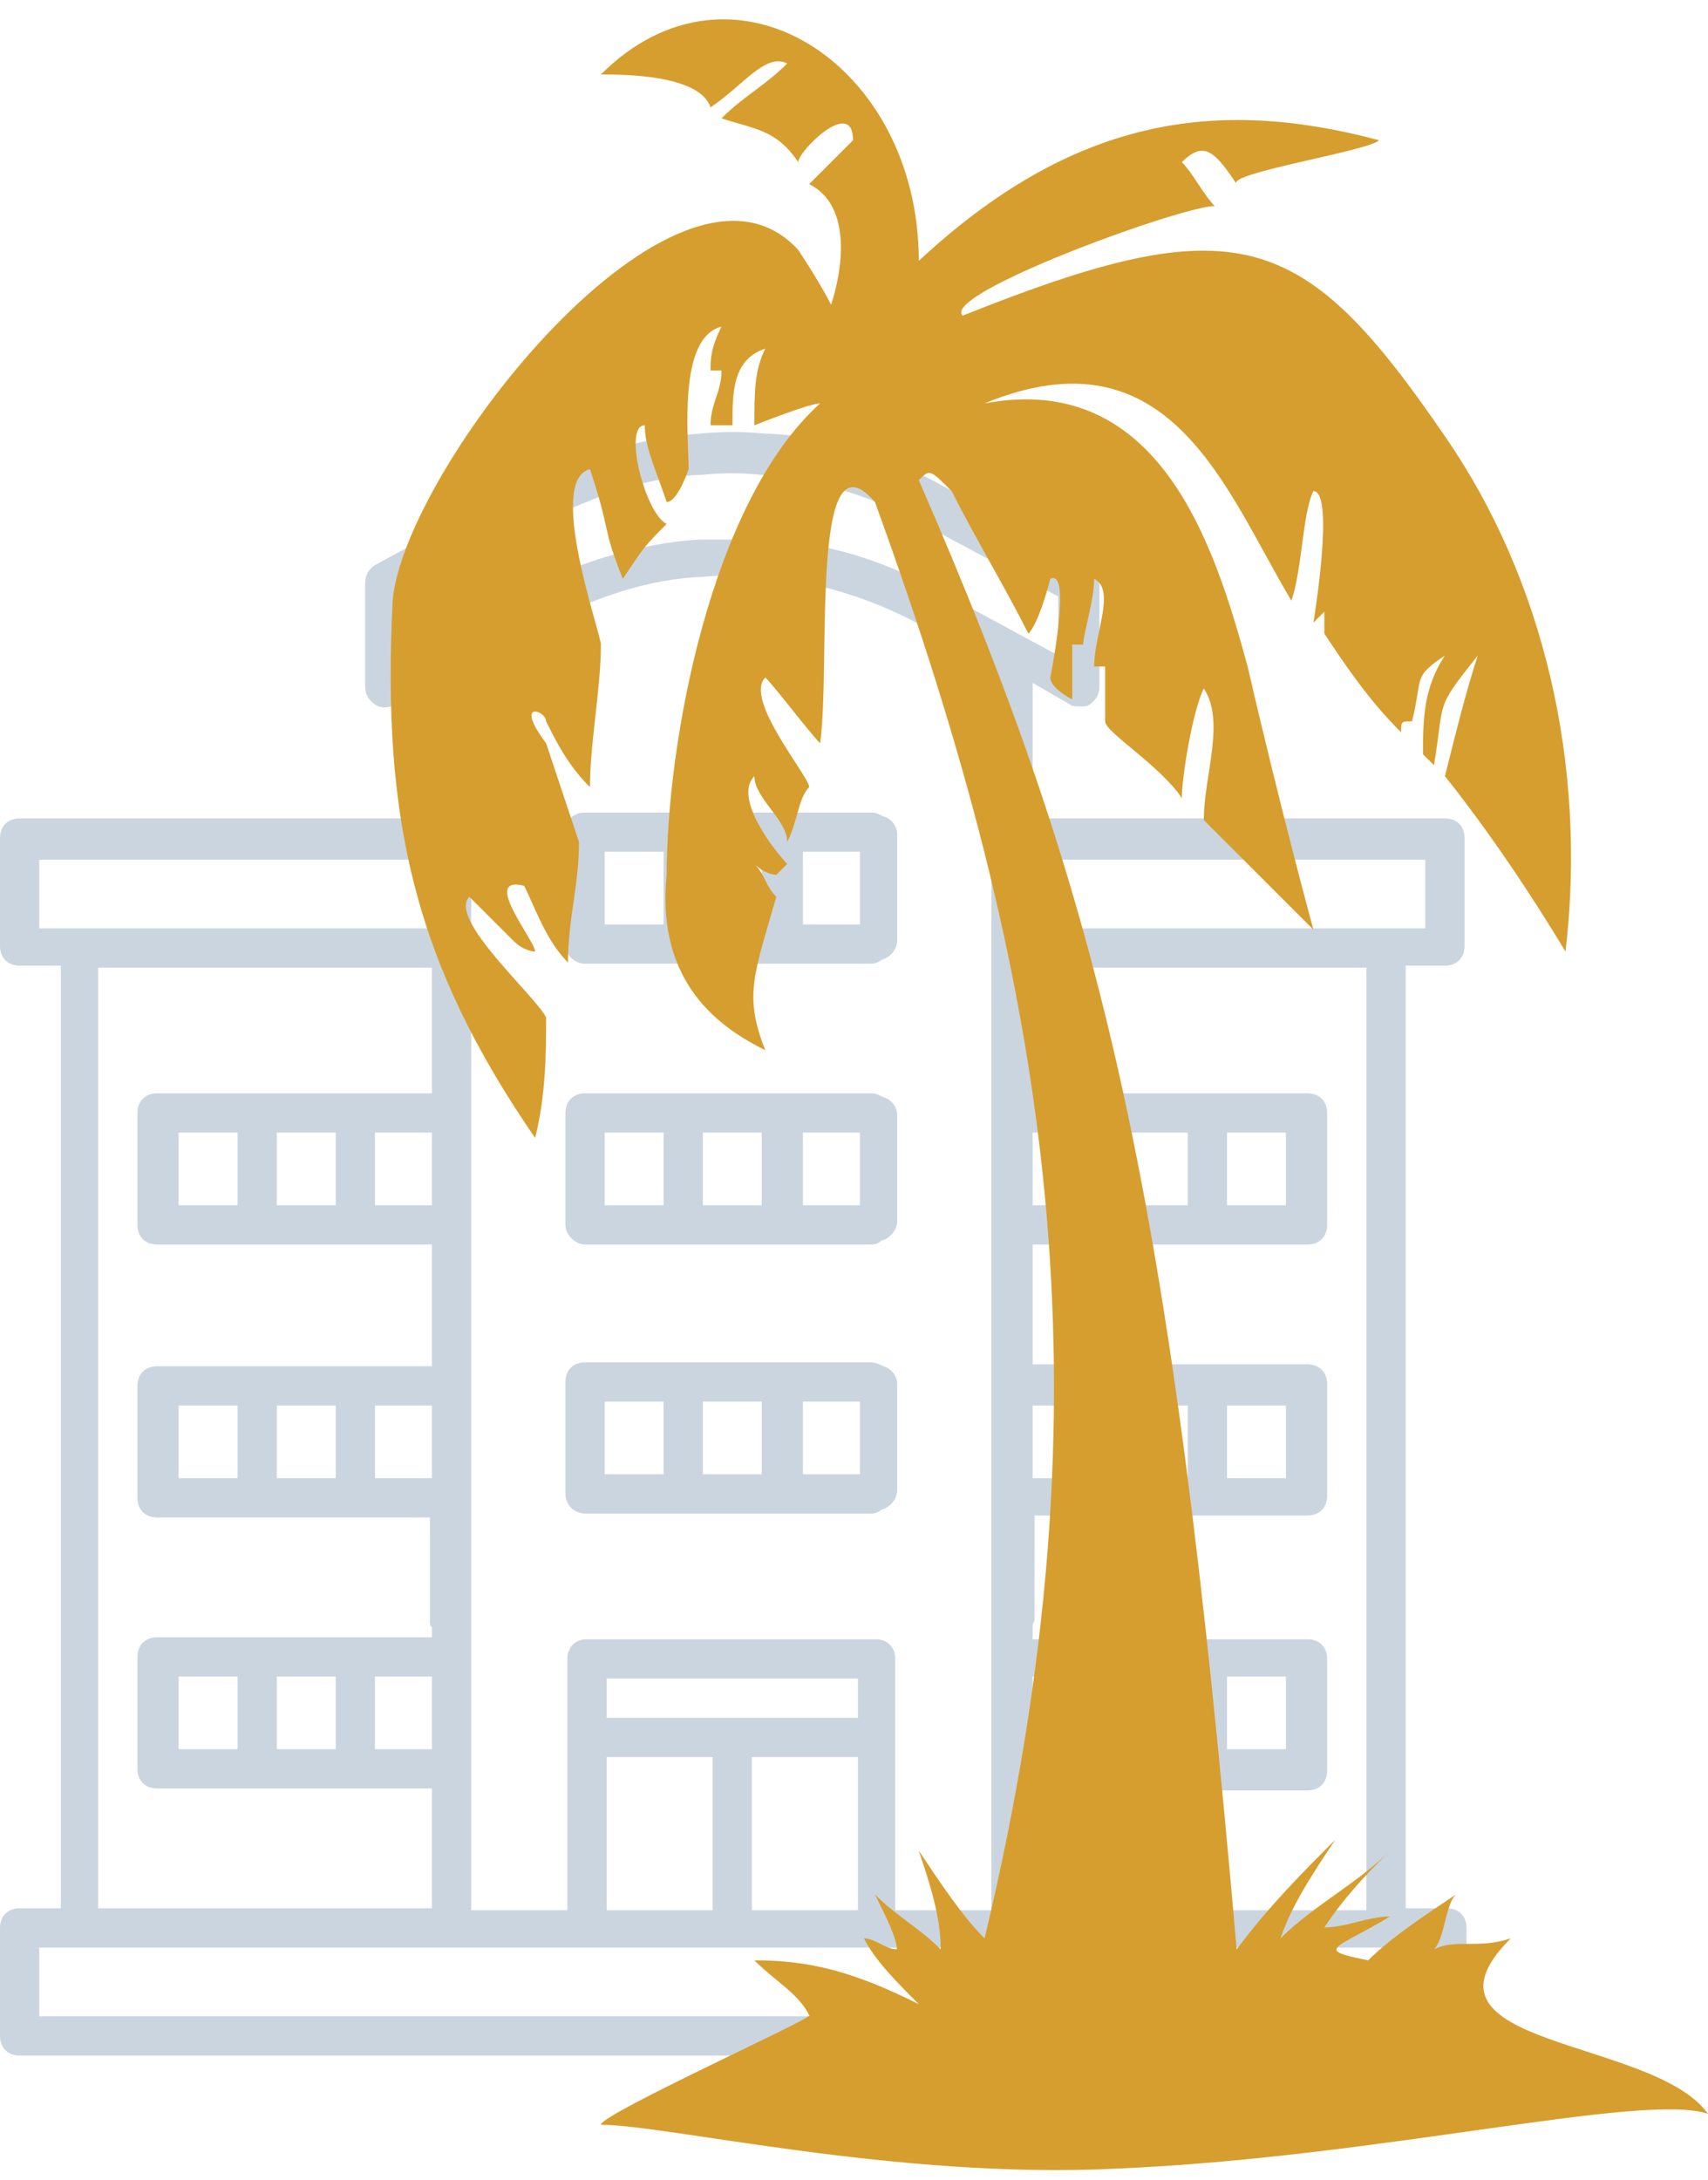 <svg width="87" height="111" viewBox="0 0 87 111" fill="none" xmlns="http://www.w3.org/2000/svg">
<path d="M73.6 49.175C74.2 49.175 74.6 48.775 74.6 48.175V42.675C74.6 42.075 74.2 41.675 73.6 41.675H52.6V34.775L54.5 35.875C54.6 35.975 54.8 35.975 55 35.975C55.2 35.975 55.4 35.975 55.5 35.875C55.8 35.675 56 35.375 56 34.975V29.675C56 29.275 55.8 28.975 55.5 28.775L47.9 24.675C45 23.075 42 22.175 38.9 22.075C37.8 21.975 36.8 21.975 35.7 22.075C32.7 22.275 29.7 23.175 26.7 24.675L19.1 28.775C18.8 28.975 18.6 29.275 18.6 29.675V34.975C18.6 35.375 18.8 35.675 19.1 35.875C19.4 36.075 19.8 36.075 20.1 35.875L22 34.775V41.675H1C0.4 41.675 0 42.075 0 42.675V48.175C0 48.775 0.4 49.175 1 49.175H3.1V97.175H1C0.4 97.175 0 97.575 0 98.175V103.675C0 104.275 0.4 104.675 1 104.675H73.7C74.3 104.675 74.7 104.275 74.7 103.675V98.175C74.7 97.575 74.3 97.175 73.7 97.175H71.6V49.175H73.6ZM65.5 61.375H62.5V57.675H65.5V61.375ZM60.5 61.375H57.5V57.675H60.5V61.375ZM55.5 61.375H52.6V57.675H55.5V61.375ZM65.5 75.275H62.5V71.575H65.5V75.275ZM60.5 75.275H57.5V71.575H60.5V75.275ZM55.5 75.275H52.6V71.575H55.5V75.275ZM65.5 89.075H62.5V85.375H65.5V89.075ZM60.5 89.075H57.5V85.375H60.5V89.075ZM55.5 89.075H52.6V85.375H55.5V89.075ZM72.6 43.775V47.275H52.6V43.775H72.6ZM20.6 30.375L27.7 26.575C30.4 25.175 33.1 24.275 35.8 24.175C36.8 24.075 37.8 24.075 38.7 24.175C41.4 24.375 44.2 25.175 46.8 26.575L53.9 30.375V33.375L47.8 30.075C44.9 28.475 41.9 27.575 38.8 27.475C38.3 27.475 37.7 27.475 37.2 27.475C36.7 27.475 36.1 27.475 35.6 27.475C32.6 27.675 29.6 28.575 26.6 30.075L20.5 33.375V30.375H20.6ZM27.7 31.775C30.4 30.375 33.1 29.475 35.8 29.375C36.8 29.275 37.8 29.275 38.7 29.375C41.4 29.575 44.2 30.375 46.8 31.775L50.5 33.775V97.275H45.6V88.475V84.475C45.6 83.875 45.2 83.475 44.6 83.475H29.9C29.3 83.475 28.9 83.875 28.9 84.475V88.475V97.275H24V33.775L27.7 31.775ZM30.9 89.475H36.3V97.275H30.9V89.475ZM43.7 87.475H30.9V85.475H43.7V87.475V87.475ZM38.3 89.475H43.7V97.275H38.3V89.475ZM9.1 85.375H12.1V89.075H9.1V85.375ZM14.1 85.375H17.1V89.075H14.1V85.375ZM19.1 85.375H22V89.075H19.1V85.375V85.375ZM9.1 71.575H12.1V75.275H9.1V71.575ZM14.1 71.575H17.1V75.275H14.1V71.575ZM19.1 71.575H22V75.275H19.1V71.575V71.575ZM9.1 57.675H12.1V61.375H9.1V57.675ZM14.1 57.675H17.1V61.375H14.1V57.675ZM19.1 57.675H22V61.375H19.1V57.675V57.675ZM2 43.775H22.1V47.275H2V43.775ZM5 49.275H22V55.675H8C7.4 55.675 7 56.075 7 56.675V62.175V62.275V62.375C7 62.975 7.4 63.375 8 63.375H22V69.575H8C7.4 69.575 7 69.975 7 70.575V76.075V76.175V76.275C7 76.875 7.4 77.275 8 77.275H21.9V82.575C21.9 82.675 21.9 82.775 22 82.875V83.375H8C7.4 83.375 7 83.775 7 84.375V89.875V89.975V90.075C7 90.675 7.4 91.075 8 91.075H22V97.175H5V49.275V49.275ZM72.6 102.675H2V99.175H72.7V102.675H72.6ZM52.6 97.275V91.175H66.6C67.2 91.175 67.6 90.775 67.6 90.175V90.075V89.975V84.475C67.6 83.875 67.2 83.475 66.6 83.475H52.6V82.775C52.6 82.675 52.7 82.575 52.7 82.475V77.175H66.6C67.2 77.175 67.6 76.775 67.6 76.175V76.075V75.975V70.475C67.6 69.875 67.2 69.475 66.6 69.475H52.6V63.375H66.6C67.2 63.375 67.6 62.975 67.6 62.375V62.275V62.175V56.675C67.6 56.075 67.2 55.675 66.6 55.675H52.6V49.275H69.6V97.275H52.6Z" fill="#CBD5E0"/>
<path d="M29.8 63.375H44.4C44.6 63.375 44.8 63.275 44.9 63.175C45.3 63.075 45.7 62.675 45.7 62.175V56.775C45.7 56.375 45.4 55.975 45 55.875C44.8 55.775 44.6 55.675 44.4 55.675H29.8C29.2 55.675 28.8 56.075 28.8 56.675V62.175V62.275V62.375C28.8 62.875 29.3 63.375 29.8 63.375ZM43.8 61.375H40.9V57.675H43.8V61.375ZM38.8 61.375H35.8V57.675H38.8V61.375ZM33.8 61.375H30.8V57.675H33.8V61.375Z" fill="#CBD5E0"/>
<path d="M29.8 77.075H44.4C44.6 77.075 44.8 76.975 44.9 76.875C45.3 76.775 45.7 76.375 45.7 75.875V70.475C45.7 70.075 45.4 69.675 45 69.575C44.8 69.475 44.6 69.375 44.4 69.375H29.8C29.2 69.375 28.8 69.775 28.8 70.375V75.875V75.975V76.075C28.8 76.675 29.3 77.075 29.8 77.075ZM43.8 75.075H40.9V71.375H43.8V75.075ZM38.8 75.075H35.8V71.375H38.8V75.075ZM33.8 75.075H30.8V71.375H33.8V75.075Z" fill="#CBD5E0"/>
<path d="M29.8 49.075H44.4C44.6 49.075 44.8 48.975 44.9 48.875C45.3 48.775 45.7 48.375 45.7 47.875V42.475C45.7 42.075 45.4 41.675 45 41.575C44.8 41.475 44.6 41.375 44.4 41.375H29.8C29.2 41.375 28.8 41.775 28.8 42.375V47.875V47.975V48.075C28.8 48.675 29.3 49.075 29.8 49.075ZM43.8 47.075H40.9V43.375H43.8V47.075ZM38.8 47.075H35.8V43.375H38.8V47.075ZM33.8 47.075H30.8V43.375H33.8V47.075Z" fill="#CBD5E0"/>
<path fill-rule="evenodd" clip-rule="evenodd" d="M49.033 16.075C62.992 10.492 66.342 11.608 73.6 22.217C78.625 29.475 80.858 38.967 79.742 48.458C78.067 45.667 75.833 42.317 73.6 39.525C74.158 37.292 74.717 35.058 75.275 33.383C73.042 36.175 73.6 35.617 73.042 38.967C72.483 38.408 72.483 38.408 72.483 38.408C72.483 36.733 72.483 35.058 73.6 33.383C71.925 34.5 72.483 34.5 71.925 36.733C71.367 36.733 71.367 36.733 71.367 37.292C69.692 35.617 68.575 33.942 67.458 32.267C67.458 31.708 67.458 31.708 67.458 31.15L66.9 31.708C66.9 31.708 68.017 25.008 66.9 25.008C66.342 26.125 66.342 28.917 65.783 30.592C62.433 25.008 59.642 16.633 50.15 20.542C59.083 18.867 61.875 27.8 63.55 33.942C65.225 41.2 66.9 47.342 66.9 47.342C64.667 45.108 62.992 43.433 61.317 41.758C61.317 39.525 62.433 36.733 61.317 35.058C60.758 36.175 60.2 39.525 60.2 40.642C59.083 38.967 56.292 37.292 56.292 36.733C56.292 36.175 56.292 35.058 56.292 33.942H55.733C55.733 32.267 56.85 30.033 55.733 29.475C55.733 30.592 55.175 32.267 55.175 32.825H54.617C54.617 33.383 54.617 35.058 54.617 35.617C54.617 35.617 53.5 35.058 53.5 34.5C53.5 34.5 54.617 28.917 53.5 29.475C53.5 29.475 52.942 31.708 52.383 32.267C51.267 30.033 49.592 27.242 48.475 25.008C47.358 23.892 47.358 23.892 46.8 24.45C56.292 46.225 59.642 60.742 62.992 99.267C64.667 97.033 66.342 95.358 68.017 93.683C66.9 95.358 65.783 97.033 65.225 98.708C66.9 97.033 69.133 95.917 70.808 94.242C69.692 95.358 68.575 96.475 67.458 98.15C68.575 98.15 69.692 97.592 70.808 97.592C68.017 99.267 66.9 99.267 69.692 99.825C70.808 98.708 72.483 97.592 74.158 96.475C73.6 97.033 73.6 98.708 73.042 99.267C74.158 98.708 75.275 99.267 76.95 98.708C71.367 104.292 84.208 103.733 87 107.642C83.65 106.525 70.25 109.875 56.85 110.433C45.683 110.992 33.958 108.2 30.608 108.2C30.608 107.642 41.775 102.617 41.217 102.617C40.658 101.5 39.542 100.942 38.425 99.825C41.217 99.825 43.45 100.383 46.8 102.058C45.683 100.942 44.567 99.825 44.008 98.708C44.567 98.708 45.125 99.267 45.683 99.267C45.683 98.708 45.125 97.592 44.567 96.475C45.683 97.592 46.8 98.15 47.917 99.267C47.917 97.592 47.358 95.917 46.8 94.242C47.917 95.917 49.033 97.592 50.15 98.708C56.85 70.792 53.5 50.133 44.567 25.567C41.217 21.658 42.333 33.942 41.775 37.85C41.217 37.292 39.542 35.058 38.983 34.5C37.867 35.617 41.217 39.525 41.217 40.083C40.658 40.642 40.658 41.758 40.1 42.875C40.1 41.758 38.425 40.642 38.425 39.525C37.308 40.642 39.542 43.433 40.1 43.992C40.1 43.992 40.1 43.992 39.542 44.55C39.542 44.55 38.983 44.55 38.425 43.992C38.983 44.55 38.983 45.108 39.542 45.667C38.425 49.575 37.867 50.692 38.983 53.483C36.75 52.367 33.4 50.133 33.958 44.55C33.958 37.85 36.192 25.567 41.775 20.542C41.217 20.542 38.425 21.658 38.425 21.658C38.425 19.983 38.425 18.867 38.983 17.75C37.308 18.308 37.308 19.983 37.308 21.658C36.75 21.658 36.75 21.658 36.192 21.658C36.192 20.542 36.75 19.983 36.75 18.867H36.192C36.192 18.308 36.192 17.75 36.75 16.633C34.517 17.192 35.075 22.217 35.075 23.892C35.075 23.892 34.517 25.567 33.958 25.567C33.4 23.892 32.842 22.775 32.842 21.658C31.725 21.658 32.842 26.125 33.958 26.683C32.842 27.8 32.842 27.8 31.725 29.475C30.608 26.683 31.167 27.242 30.05 23.892C27.817 24.45 30.608 32.267 30.608 32.825C30.608 35.058 30.05 37.85 30.05 40.083C28.933 38.967 28.375 37.85 27.817 36.733C27.817 36.175 26.142 35.617 27.817 37.85C28.375 39.525 28.933 41.2 29.492 42.875C29.492 45.108 28.933 46.783 28.933 49.017C27.817 47.9 27.258 46.225 26.7 45.108C24.467 44.55 27.258 47.9 27.258 48.458C27.258 48.458 26.7 48.458 26.142 47.9C25.583 47.342 24.467 46.225 23.908 45.667C22.792 46.783 27.258 50.692 27.817 51.808C27.817 53.483 27.817 55.717 27.258 57.95C21.117 49.017 19.442 41.758 20 30.592C20.558 23.892 34.517 6.025 40.658 12.725C41.775 14.4 42.333 15.517 42.333 15.517C42.892 13.842 43.45 10.492 41.217 9.375C42.333 8.258 42.892 7.7 43.45 7.142C43.45 4.908 40.658 7.7 40.658 8.258C39.542 6.583 38.425 6.583 36.75 6.025C37.867 4.908 38.983 4.35 40.1 3.233C38.983 2.675 37.867 4.35 36.192 5.467C35.633 3.792 31.725 3.792 30.608 3.792C37.308 -2.908 46.8 3.233 46.8 13.283C54.617 6.025 61.875 4.908 70.25 7.142C69.692 7.7 62.433 8.817 62.992 9.375C61.875 7.7 61.317 7.142 60.2 8.258C60.758 8.817 61.317 9.933 61.875 10.492C60.2 10.492 47.917 14.958 49.033 16.075Z" fill="#D69E2E"/>
</svg>
